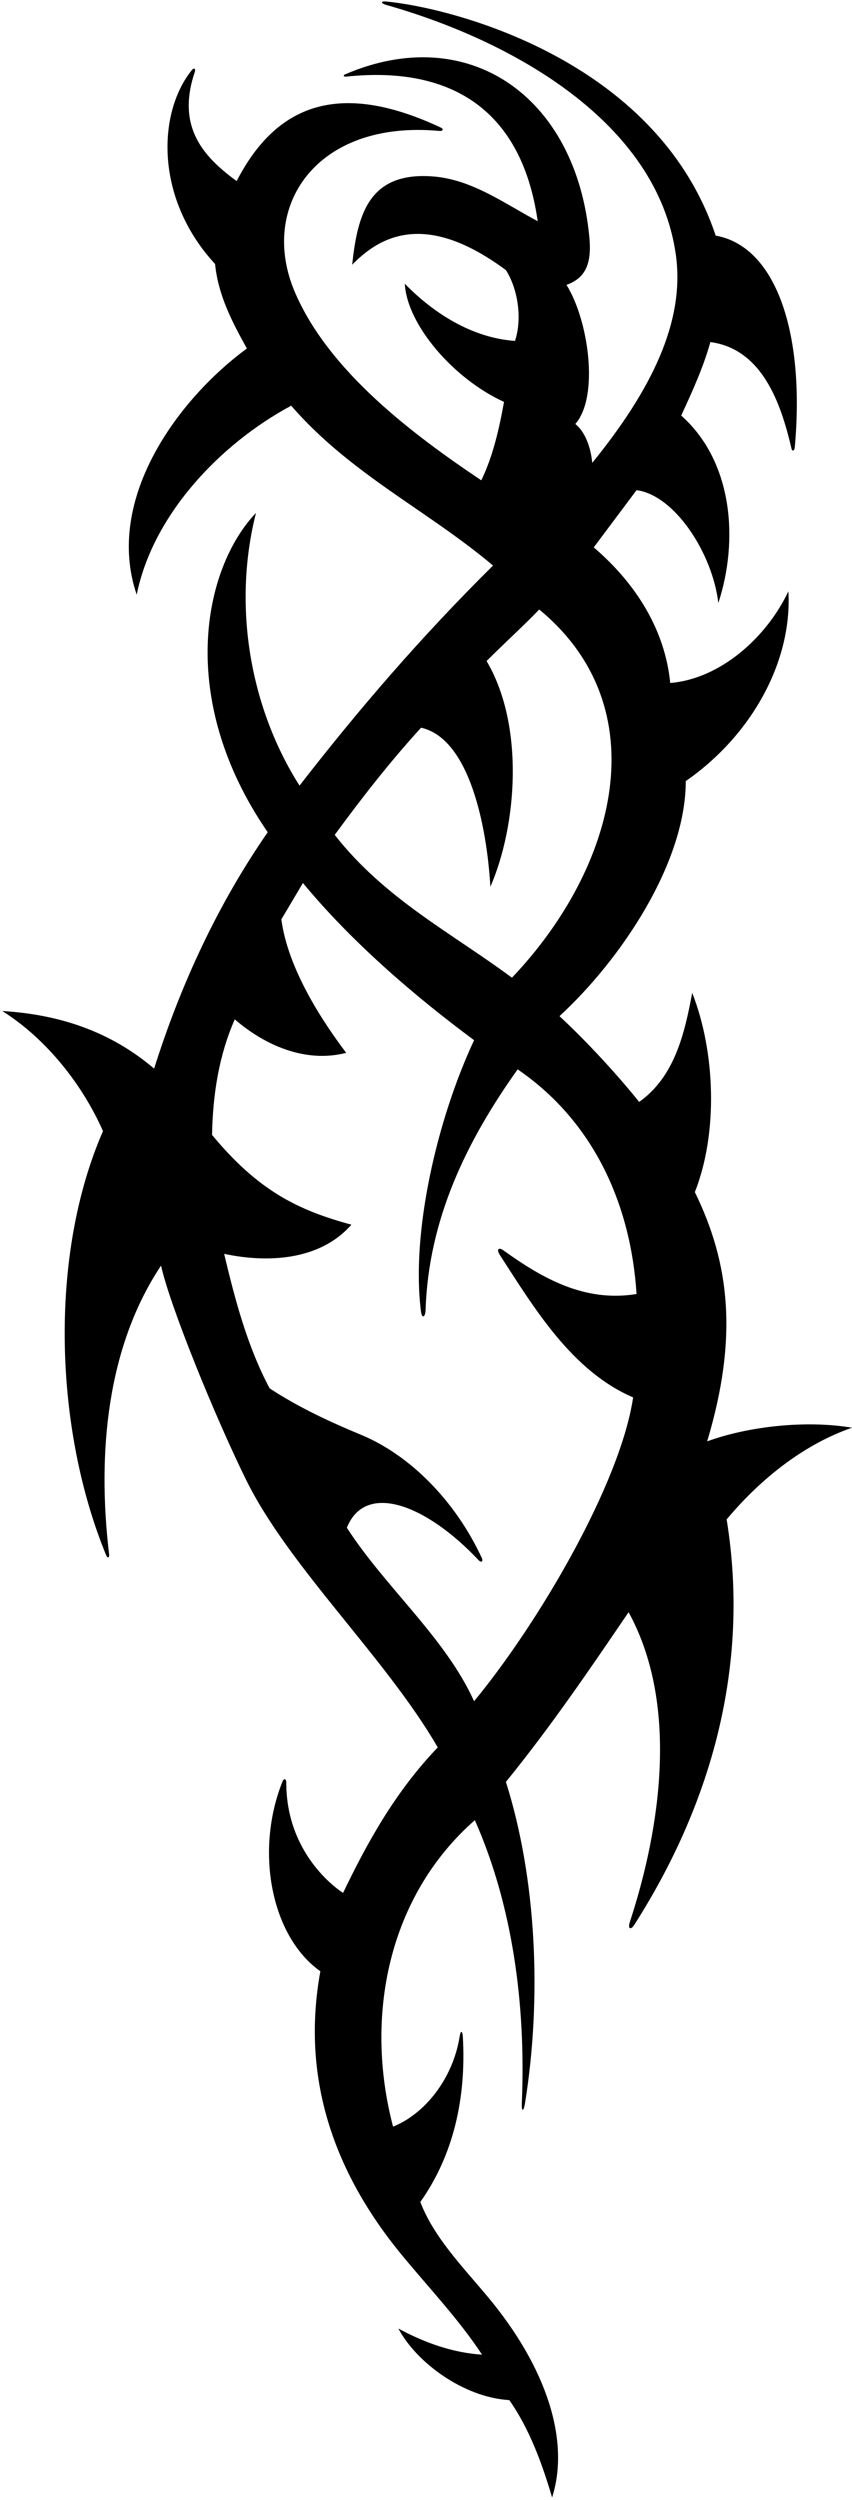 <?xml version="1.0" encoding="UTF-8"?>
<svg xmlns="http://www.w3.org/2000/svg" xmlns:xlink="http://www.w3.org/1999/xlink" width="225pt" height="660pt" viewBox="0 0 225 660" version="1.1">
<g id="surface1">
<path style=" stroke:none;fill-rule:nonzero;fill:rgb(0%,0%,0%);fill-opacity:1;" d="M 191.898 401.102 C 198.281 440.535 187.336 477.07 167.523 508.105 C 166.539 509.652 165.742 509.184 166.34 507.363 C 174.57 482.246 179.242 449.75 166 425.602 C 155.801 440.602 145.398 455.898 133.602 470.398 C 141.723 496.059 143.113 527.504 138.645 555.23 C 138.27 557.551 137.703 557.535 137.801 555.254 C 138.922 529.176 135.328 502.938 125.398 480.5 C 102.398 500.699 96.199 532.5 103.801 561.402 C 112.152 558.082 119.633 548.781 121.402 537.527 C 121.656 535.922 122.137 536.047 122.234 537.75 C 123.145 553.832 119.77 568.914 111 581.301 C 114.578 590.605 122.07 598.273 128.766 606.277 C 144.496 625.09 150.547 644.438 145.801 659.301 C 143.199 650.5 139.898 641.301 134.5 633.602 C 122.5 632.898 110 623.75 105.199 614.699 C 112 618.398 119.5 621.102 127.301 621.602 C 121.172 612.285 113.285 603.988 106.168 595.359 C 87.832 573.129 79.535 548.172 84.602 520.398 C 71.594 511.188 67.234 488.586 74.641 470.207 C 74.969 469.395 75.605 469.621 75.602 470.5 C 75.555 490.508 90.602 499.699 90.602 499.699 C 97.102 486.199 104.398 473 115.602 461.301 C 101.938 437.648 76.387 413.801 64.977 390.633 C 56.777 373.977 44.891 344.805 42.531 334.105 C 28.309 355.453 25.609 383.449 28.812 410.273 C 28.934 411.285 28.395 411.441 28.008 410.496 C 14.398 377.375 12.809 331.559 27.199 298.602 C 21.898 286.602 12.5 274.398 0.602 266.898 C 15.699 267.801 29.199 272.301 40.699 282.102 C 47.75 259.75 57.613 238.59 70.699 219.699 C 46.543 184.625 53.656 150.043 67.602 135.398 C 61.301 160.301 66.199 187.102 79.102 207.398 C 94.602 187.398 111.199 168.102 130.199 149.301 C 112.898 134.699 92.602 125.199 76.898 107.102 C 57.898 117.301 40.301 136.102 36.102 157 C 27.535 131.824 46.965 105.375 65.199 92 C 61.301 85 57.602 77.898 56.801 69.699 C 40.805 52.371 41.598 29.656 50.699 18.461 C 51.238 17.801 51.723 18.156 51.445 18.98 C 46.613 33.289 53.414 41.191 62.5 47.801 C 73.68 26.07 91.266 21.891 116.414 33.68 C 117.254 34.074 116.949 34.656 115.992 34.566 C 83.484 31.562 68.152 54.625 77.938 77.277 C 86.891 98.008 108.852 114.57 127.102 126.801 C 130.199 120.398 131.801 113.301 133.102 106.102 C 119.75 100 107.5 85.75 106.898 74.898 C 114.969 83.164 125.102 89.234 136 90 C 138 84 136.699 76.141 133.602 71.301 C 114.48 57.18 102.117 60.453 93 69.898 C 94.422 56.66 97.383 45.184 114.531 46.594 C 124.707 47.43 133.219 53.723 142 58.398 C 137.637 27.867 117.883 17.441 91.473 20.223 C 90.703 20.305 90.527 19.891 91.188 19.605 C 123.633 5.672 152.172 25.348 155.648 62.715 C 156.285 69.555 154.66 73.414 149.602 75.199 C 155.5 84.699 158.25 104.75 151.934 111.922 C 156 115.25 156.398 122.199 156.398 122.199 C 171.91 103.078 180.961 85 178.48 67.254 C 173.617 32.438 135.73 10.852 101.922 1.281 C 100.719 0.941 100.32 0.254 101.984 0.402 C 118.223 1.879 173.328 15.188 189 62.199 C 204.703 64.98 212.637 87.367 209.898 118.016 C 209.809 119 209.227 119.309 209.023 118.438 C 206.32 106.82 201.457 92.16 187.602 90.301 C 185.699 97.102 182.801 103.398 179.898 109.699 C 193.602 121.898 195.102 142.699 189.699 159.199 C 188.211 146.238 178.273 130.742 168.102 129.398 L 156.801 144.5 C 167.898 154 175.602 166.199 177 180.301 C 190.301 179.199 202.5 168.199 208.199 156.102 C 209.25 174.75 198.398 194.199 181.102 206.199 C 181.102 227.801 164 253.301 147.75 268.25 C 155.102 275.094 162.797 283.445 168.801 290.898 C 178.199 284.199 180.801 272.801 182.801 262.102 C 188.898 277.602 189.699 299 183.5 314.699 C 192.676 333.453 195 353 186.75 380.5 C 197.66 376.523 212.867 374.844 225 376.898 C 212.602 381.199 201.199 390 191.898 401.102 Z M 142.398 160.898 C 138.75 164.75 133.5 169.5 128.5 174.5 C 138.602 191.602 136.5 218 129.5 234.102 C 128.59 218.43 124.074 195.004 111.199 192.102 C 102.898 201.199 95.5 210.699 88.398 220.398 C 101.602 237.301 119.301 246.301 135.199 258.102 C 162.758 229.129 173.961 186.934 142.398 160.898 Z M 131.98 331.262 C 131.07 329.855 131.652 329.156 132.895 330.047 C 143.23 337.461 154.387 343.855 168.102 341.602 C 166.602 318.102 156.898 296.102 136.699 282.301 C 123.238 301.203 113.176 321.805 112.395 345.754 C 112.328 347.777 111.43 348.207 111.176 346.23 C 108.523 325.488 115.34 295.688 125.199 274.602 C 109.301 262.801 92.898 248.699 80 233.102 L 74.301 242.699 C 76.055 255.914 85.25 269.75 91.422 277.941 C 80.523 280.738 69.789 275.82 62 269.102 C 57.898 278.398 56.199 288.699 56 299.602 C 68.215 314.379 78.75 319.5 92.801 323.301 C 84.398 332.898 70.398 333.398 59.199 331 C 62.102 343.301 65.398 355.602 71.199 366.5 C 78.879 371.543 87.066 375.34 95.379 378.785 C 108.219 384.105 120.223 396.16 127.227 411.262 C 127.664 412.215 127.098 412.617 126.391 411.867 C 112.406 397.027 96.461 391.148 91.602 403.301 C 101.699 419 117.602 432.301 125.199 449.102 C 142.258 428.426 163.809 391.707 167.199 368.898 C 151.043 361.977 141.082 345.336 131.98 331.262 "/>
</g>
</svg>

